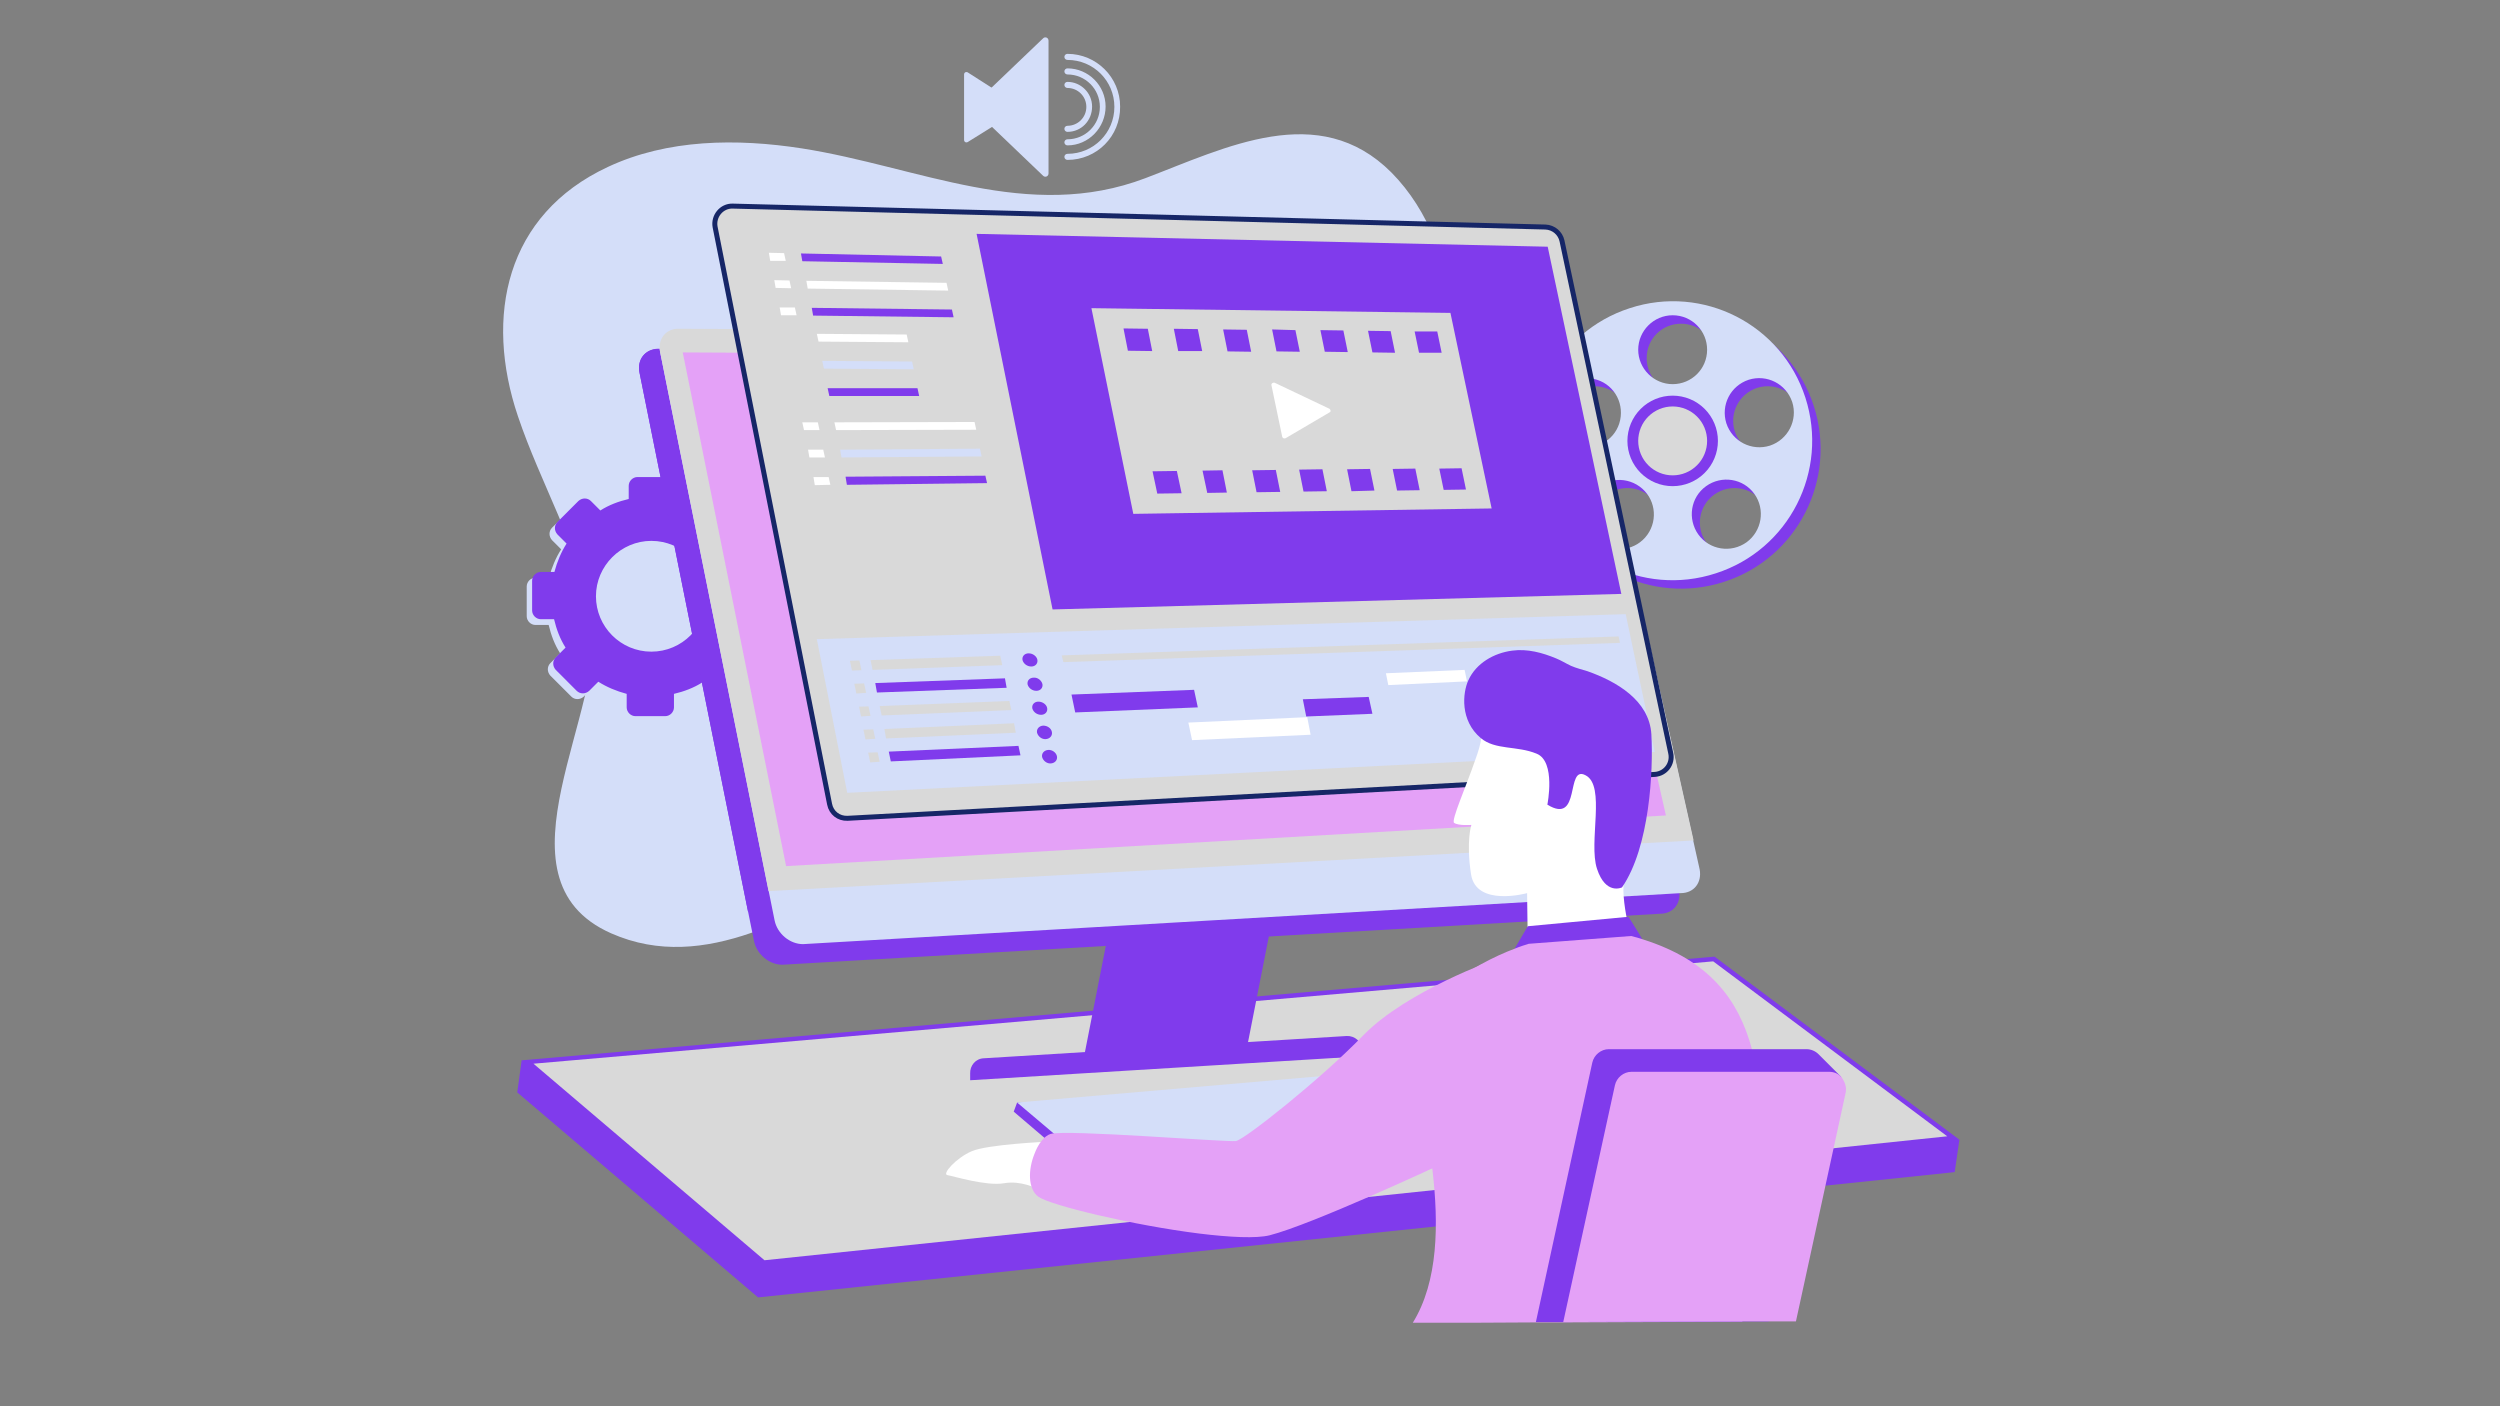 <svg xmlns="http://www.w3.org/2000/svg" xmlns:xlink="http://www.w3.org/1999/xlink" width="1920" zoomAndPan="magnify" viewBox="0 0 1440 810" height="1080" preserveAspectRatio="xMidYMid meet" version="1.0"><rect x="0" y="0" width="1440" height="810" fill="#808080" stroke="none"/><defs><clipPath id="76258895fb"><path d="M 297 569 L 1128.883 569 L 1128.883 748 L 297 748 Z M 297 569 " clip-rule="nonzero"/></clipPath><clipPath id="66f41d2c60"><path d="M 300 551 L 1128.883 551 L 1128.883 729 L 300 729 Z M 300 551 " clip-rule="nonzero"/></clipPath><clipPath id="180f552c34"><path d="M 813 539 L 1017 539 L 1017 761.902 L 813 761.902 Z M 813 539 " clip-rule="nonzero"/></clipPath><clipPath id="ed2bc8708d"><path d="M 884 604 L 1061 604 L 1061 761.902 L 884 761.902 Z M 884 604 " clip-rule="nonzero"/></clipPath><clipPath id="d9e5024f82"><path d="M 900 617 L 1064 617 L 1064 761.902 L 900 761.902 Z M 900 617 " clip-rule="nonzero"/></clipPath></defs><g clip-path="url(#76258895fb)"><path fill="#803bec" d="M 1100.02 655.68 L 985.047 569.691 L 337.238 625.914 L 300.469 610.742 L 297.941 629.223 L 436.645 747.305 L 1125.891 675.133 L 1128.617 656.457 Z M 1100.02 655.68 " fill-opacity="1" fill-rule="nonzero"/></g><path fill="#d9d9d9" d="M 303.777 611.715 L 987.188 552.379 L 1125.113 655.484 L 439.758 727.27 Z M 303.777 611.715 " fill-opacity="1" fill-rule="nonzero"/><g clip-path="url(#66f41d2c60)"><path fill="#803bec" d="M 986.797 553.742 L 1121.613 654.512 L 440.344 725.906 L 307.277 612.688 L 986.797 553.742 M 987.574 551.02 L 300.469 610.742 L 439.371 728.824 L 1128.617 656.457 Z M 987.574 551.02 " fill-opacity="1" fill-rule="nonzero"/></g><path fill="#803bec" d="M 867.742 650.621 L 825.914 619.301 L 622.039 637.004 L 585.855 635.059 L 583.91 640.309 L 632.738 681.941 L 875.523 656.457 L 877.664 651.203 Z M 867.742 650.621 " fill-opacity="1" fill-rule="nonzero"/><path fill="#d4def9" d="M 585.855 635.059 L 634.879 676.496 L 877.664 651.203 L 827.859 614.047 Z M 585.855 635.059 " fill-opacity="1" fill-rule="nonzero"/><path fill="#d4def9" d="M 615.816 475.926 C 578.66 477.094 541.113 487.016 508.234 502.383 C 460.379 524.562 406.688 561.719 352.023 537.594 C 280.434 505.887 351.051 407.84 340.738 354.926 C 332.957 314.461 311.363 278.473 298.328 239.758 C 278.875 182.176 291.328 123.621 350.078 96.188 C 384.512 80.043 424.391 79.652 461.938 85.488 C 529.051 95.996 592.277 128.289 659.781 102.609 C 705.887 85.102 759.578 57.477 801.402 99.301 C 845.367 143.656 842.062 220.887 846.926 278.473 C 851.789 330.219 873.578 378.656 886.027 428.461 C 901.203 489.156 844.008 538.957 785.645 527.672 C 761.133 523.004 738.762 510.75 716.391 499.66 C 684.68 484.293 651.805 474.953 615.816 475.926 Z M 615.816 475.926 " fill-opacity="1" fill-rule="nonzero"/><path fill="#d4def9" d="M 560.957 63.117 L 600.836 101.246 C 602.004 102.414 603.949 101.637 603.949 99.887 L 603.949 23.434 C 603.949 21.68 602.004 20.902 600.836 22.07 L 560.957 60.199 C 560.176 60.977 560.176 62.34 560.957 63.117 Z M 560.957 63.117 " fill-opacity="1" fill-rule="nonzero"/><path fill="#d4def9" d="M 579.633 67.98 L 557.453 81.793 C 556.48 82.379 555.312 81.793 555.312 80.625 L 555.312 42.887 C 555.312 41.719 556.48 41.137 557.453 41.719 L 579.633 55.922 C 580.02 56.113 580.215 56.699 580.215 57.086 L 580.215 66.812 C 580.41 67.203 580.02 67.785 579.633 67.98 Z M 579.633 67.98 " fill-opacity="1" fill-rule="nonzero"/><path fill="#d4def9" d="M 614.844 92.105 C 613.871 92.105 613.09 91.324 613.09 90.352 C 613.09 89.379 613.871 88.602 614.844 88.602 C 629.82 88.602 641.883 76.543 641.883 61.562 C 641.883 46.582 629.82 34.52 614.844 34.52 C 613.871 34.52 613.09 33.742 613.09 32.77 C 613.09 31.797 613.871 31.02 614.844 31.02 C 631.574 31.02 645.191 44.637 645.191 61.367 C 645.383 78.488 631.766 92.105 614.844 92.105 Z M 614.844 92.105 " fill-opacity="1" fill-rule="nonzero"/><path fill="#d4def9" d="M 614.844 83.738 C 613.871 83.738 613.09 82.961 613.09 81.988 C 613.09 81.016 613.871 80.238 614.844 80.238 C 625.152 80.238 633.52 71.871 633.52 61.562 C 633.52 51.25 625.152 42.887 614.844 42.887 C 613.871 42.887 613.09 42.109 613.09 41.137 C 613.09 40.164 613.871 39.383 614.844 39.383 C 626.902 39.383 636.824 49.305 636.824 61.367 C 636.824 73.43 627.098 83.738 614.844 83.738 Z M 614.844 83.738 " fill-opacity="1" fill-rule="nonzero"/><path fill="#d4def9" d="M 614.844 75.957 C 613.871 75.957 613.09 75.18 613.09 74.207 C 613.09 73.234 613.871 72.457 614.844 72.457 C 620.871 72.457 625.734 67.594 625.734 61.562 C 625.734 55.531 620.871 50.668 614.844 50.668 C 613.871 50.668 613.09 49.891 613.09 48.918 C 613.09 47.945 613.871 47.164 614.844 47.164 C 622.625 47.164 629.043 53.586 629.043 61.367 C 629.043 69.539 622.816 75.957 614.844 75.957 Z M 614.844 75.957 " fill-opacity="1" fill-rule="nonzero"/><path fill="#d4def9" d="M 435.672 333.914 L 428.086 333.914 C 426.723 328.078 424.586 322.438 421.473 317.574 L 427.113 311.93 C 429.059 309.984 429.059 306.875 427.113 304.734 L 415.051 292.672 C 413.105 290.727 409.996 290.727 407.855 292.672 L 402.602 297.926 C 397.738 294.812 392.098 292.477 386.262 290.922 L 386.262 283.141 C 386.262 280.418 383.926 278.082 381.203 278.082 L 364.082 278.082 C 361.359 278.082 359.027 280.418 359.027 283.141 L 359.027 290.727 C 353.188 292.09 347.547 294.227 342.684 297.34 L 337.238 291.895 C 335.293 289.949 332.18 289.949 330.039 291.895 L 317.977 303.957 C 316.031 305.902 316.031 309.012 317.977 311.152 L 323.23 316.406 C 320.117 321.27 317.785 326.91 316.227 332.746 L 308.445 332.746 C 305.723 332.746 303.387 335.082 303.387 337.805 L 303.387 354.926 C 303.387 357.648 305.723 359.98 308.445 359.98 L 316.031 359.98 C 317.395 365.816 319.535 371.461 322.648 376.324 L 317.004 381.965 C 315.059 383.91 315.059 387.023 317.004 389.164 L 329.066 401.223 C 331.012 403.168 334.125 403.168 336.266 401.223 L 341.516 395.777 C 346.379 398.891 352.023 401.223 357.859 402.781 L 357.859 410.562 C 357.859 413.285 360.191 415.621 362.918 415.621 L 380.035 415.621 C 382.758 415.621 385.094 413.285 385.094 410.562 L 385.094 402.977 C 390.93 401.613 396.57 399.473 401.434 396.359 L 407.078 402.004 C 409.023 403.949 412.133 403.949 414.273 402.004 L 426.336 389.941 C 428.281 387.996 428.281 384.883 426.336 382.742 L 421.082 377.492 C 424.195 372.629 426.531 366.984 428.086 361.148 L 435.867 361.148 C 438.59 361.148 440.926 358.816 440.926 356.09 L 440.926 338.973 C 440.73 336.25 438.398 333.914 435.672 333.914 Z M 372.059 378.852 C 354.355 378.852 340.156 364.457 340.156 346.949 C 340.156 329.246 354.551 315.043 372.059 315.043 C 389.762 315.043 403.965 329.441 403.965 346.949 C 403.965 364.652 389.566 378.852 372.059 378.852 Z M 372.059 378.852 " fill-opacity="1" fill-rule="nonzero"/><path fill="#803bec" d="M 438.98 330.414 L 431.395 330.414 C 430.031 324.578 427.891 318.934 424.777 314.07 L 430.422 308.43 C 432.367 306.484 432.367 303.371 430.422 301.23 L 418.359 289.172 C 416.414 287.227 413.301 287.227 411.16 289.172 L 405.715 294.617 C 400.852 291.504 395.211 289.172 389.375 287.613 L 389.375 279.832 C 389.375 277.109 387.039 274.773 384.316 274.773 L 367.195 274.773 C 364.473 274.773 362.137 277.109 362.137 279.832 L 362.137 287.418 C 356.301 288.781 350.66 290.922 345.797 294.035 L 340.352 288.586 C 338.406 286.641 335.293 286.641 333.152 288.586 L 321.09 300.648 C 319.145 302.594 319.145 305.707 321.09 307.848 L 326.344 313.098 C 323.23 317.961 320.895 323.602 319.34 329.441 L 311.559 329.441 C 308.836 329.441 306.5 331.773 306.5 334.496 L 306.5 351.617 C 306.5 354.34 308.836 356.676 311.559 356.676 L 319.145 356.676 C 320.508 362.512 322.648 368.152 325.758 373.016 L 320.117 378.656 C 318.172 380.602 318.172 383.715 320.117 385.855 L 332.18 397.918 C 334.125 399.863 337.238 399.863 339.379 397.918 L 344.629 392.664 C 349.492 395.777 355.133 398.109 360.973 399.668 L 360.973 407.449 C 360.973 410.172 363.305 412.508 366.027 412.508 L 383.148 412.508 C 385.871 412.508 388.207 410.172 388.207 407.449 L 388.207 399.668 C 394.043 398.305 399.684 396.164 404.547 393.055 L 410.188 398.695 C 412.133 400.641 415.246 400.641 417.387 398.695 L 429.449 386.633 C 431.395 384.688 431.395 381.574 429.449 379.438 L 424.195 374.184 C 427.309 369.32 429.645 363.68 431.199 357.844 L 438.98 357.844 C 441.703 357.844 444.039 355.508 444.039 352.785 L 444.039 335.469 C 443.844 332.746 441.703 330.414 438.98 330.414 Z M 375.172 375.352 C 357.469 375.352 343.27 360.953 343.27 343.445 C 343.27 325.938 357.664 311.543 375.172 311.543 C 392.875 311.543 407.078 325.938 407.078 343.445 C 407.078 360.953 392.875 375.352 375.172 375.352 Z M 375.172 375.352 " fill-opacity="1" fill-rule="nonzero"/><path fill="#803bec" d="M 1044.77 233.922 C 1031.152 191.707 985.824 168.559 943.609 182.371 C 901.395 195.988 878.246 241.312 892.059 283.527 C 905.676 325.742 951.004 348.895 993.219 335.082 C 1035.238 321.465 1058.387 276.137 1044.77 233.922 Z M 968.316 186.453 C 979.406 186.453 988.16 195.402 988.16 206.297 C 988.16 217.387 979.211 226.141 968.316 226.141 C 957.227 226.141 948.473 217.191 948.473 206.297 C 948.473 195.207 957.227 186.453 968.316 186.453 Z M 899.449 236.258 C 902.758 225.75 914.039 220.109 924.547 223.418 C 935.051 226.723 940.691 238.008 937.387 248.512 C 934.078 259.016 922.793 264.66 912.289 261.352 C 901.785 258.043 896.145 246.762 899.449 236.258 Z M 953.531 312.711 C 947.113 321.656 934.66 323.605 925.715 317.184 C 916.766 310.766 914.82 298.312 921.238 289.363 C 927.66 280.418 940.109 278.473 949.059 284.891 C 958.008 291.504 960.145 303.957 953.531 312.711 Z M 1010.727 317.184 C 1001.777 323.605 989.328 321.656 982.906 312.711 C 976.488 303.762 978.434 291.309 987.383 284.891 C 996.328 278.473 1008.781 280.418 1015.199 289.363 C 1021.621 298.312 1019.676 310.766 1010.727 317.184 Z M 1024.344 261.352 C 1013.84 264.66 1002.75 259.016 999.25 248.512 C 995.941 238.008 1001.582 226.918 1012.086 223.418 C 1022.594 220.109 1033.68 225.75 1037.184 236.258 C 1040.488 246.762 1034.652 258.043 1024.344 261.352 Z M 1024.344 261.352 " fill-opacity="1" fill-rule="nonzero"/><path fill="#d4def9" d="M 1039.906 229.059 C 1026.289 186.844 980.961 163.695 938.746 177.508 C 896.531 191.125 873.383 236.449 887.195 278.664 C 900.812 320.879 946.141 344.031 988.355 330.219 C 1030.57 316.602 1053.523 271.273 1039.906 229.059 Z M 963.453 181.59 C 974.543 181.59 983.297 190.539 983.297 201.434 C 983.297 212.523 974.348 221.277 963.453 221.277 C 952.559 221.277 943.609 212.328 943.609 201.434 C 943.609 190.539 952.559 181.59 963.453 181.59 Z M 894.781 231.586 C 898.09 221.082 909.371 215.441 919.875 218.746 C 930.383 222.055 936.023 233.34 932.715 243.844 C 929.41 254.348 918.125 259.988 907.621 256.684 C 897.117 253.18 891.281 241.898 894.781 231.586 Z M 948.863 308.039 C 942.441 316.988 929.992 318.934 921.043 312.516 C 912.094 306.094 910.148 293.645 916.57 284.695 C 922.988 275.746 935.441 273.801 944.387 280.223 C 953.336 286.641 955.281 299.094 948.863 308.039 Z M 1006.059 312.32 C 997.109 318.738 984.656 316.793 978.238 307.848 C 971.82 298.898 973.766 286.445 982.711 280.027 C 991.66 273.609 1004.113 275.555 1010.531 284.5 C 1016.949 293.449 1014.812 305.902 1006.059 312.32 Z M 1019.48 256.684 C 1008.977 259.988 997.887 254.348 994.383 243.844 C 991.078 233.34 996.719 222.25 1007.223 218.746 C 1017.73 215.441 1028.816 221.082 1032.32 231.586 C 1035.625 241.898 1029.984 253.18 1019.48 256.684 Z M 1019.48 256.684 " fill-opacity="1" fill-rule="nonzero"/><path fill="#803bec" d="M 989.52 253.961 C 989.52 254.812 989.48 255.664 989.395 256.516 C 989.312 257.363 989.188 258.207 989.02 259.043 C 988.855 259.883 988.648 260.711 988.398 261.527 C 988.152 262.344 987.863 263.145 987.535 263.934 C 987.211 264.723 986.844 265.496 986.441 266.246 C 986.039 267 985.602 267.73 985.129 268.441 C 984.652 269.152 984.145 269.836 983.605 270.496 C 983.062 271.156 982.488 271.789 981.887 272.391 C 981.281 272.996 980.652 273.57 979.992 274.109 C 979.332 274.652 978.645 275.16 977.938 275.633 C 977.227 276.109 976.496 276.547 975.742 276.949 C 974.988 277.352 974.219 277.715 973.43 278.043 C 972.641 278.371 971.836 278.656 971.02 278.906 C 970.203 279.152 969.375 279.359 968.539 279.527 C 967.703 279.691 966.859 279.816 966.008 279.902 C 965.16 279.984 964.309 280.027 963.453 280.027 C 962.598 280.027 961.746 279.984 960.898 279.902 C 960.047 279.816 959.203 279.691 958.367 279.527 C 957.531 279.359 956.703 279.152 955.887 278.906 C 955.07 278.656 954.266 278.371 953.477 278.043 C 952.688 277.715 951.918 277.352 951.164 276.949 C 950.41 276.547 949.68 276.109 948.969 275.633 C 948.262 275.16 947.574 274.652 946.914 274.109 C 946.258 273.57 945.625 272.996 945.02 272.391 C 944.418 271.789 943.844 271.156 943.301 270.496 C 942.762 269.836 942.254 269.152 941.777 268.441 C 941.305 267.73 940.867 267 940.465 266.246 C 940.062 265.496 939.695 264.723 939.371 263.934 C 939.043 263.145 938.754 262.344 938.508 261.527 C 938.262 260.711 938.051 259.883 937.887 259.043 C 937.719 258.207 937.594 257.363 937.512 256.516 C 937.426 255.664 937.387 254.812 937.387 253.961 C 937.387 253.105 937.426 252.254 937.512 251.402 C 937.594 250.555 937.719 249.711 937.887 248.875 C 938.051 248.035 938.262 247.211 938.508 246.391 C 938.754 245.574 939.043 244.773 939.371 243.984 C 939.695 243.195 940.062 242.422 940.465 241.672 C 940.867 240.918 941.305 240.188 941.777 239.477 C 942.254 238.766 942.762 238.082 943.301 237.422 C 943.844 236.762 944.418 236.129 945.02 235.527 C 945.625 234.922 946.258 234.352 946.914 233.809 C 947.574 233.266 948.262 232.758 948.969 232.285 C 949.68 231.809 950.41 231.371 951.164 230.969 C 951.918 230.566 952.688 230.203 953.477 229.875 C 954.266 229.547 955.07 229.262 955.887 229.012 C 956.703 228.766 957.531 228.559 958.367 228.391 C 959.203 228.227 960.047 228.102 960.898 228.016 C 961.746 227.934 962.598 227.891 963.453 227.891 C 964.309 227.891 965.16 227.934 966.008 228.016 C 966.859 228.102 967.703 228.227 968.539 228.391 C 969.375 228.559 970.203 228.766 971.02 229.012 C 971.836 229.262 972.641 229.547 973.43 229.875 C 974.219 230.203 974.988 230.566 975.742 230.969 C 976.496 231.371 977.227 231.809 977.938 232.285 C 978.645 232.758 979.332 233.266 979.992 233.809 C 980.652 234.352 981.281 234.922 981.887 235.527 C 982.488 236.129 983.062 236.762 983.605 237.422 C 984.145 238.082 984.652 238.766 985.129 239.477 C 985.602 240.188 986.039 240.918 986.441 241.672 C 986.844 242.422 987.211 243.195 987.535 243.984 C 987.863 244.773 988.152 245.574 988.398 246.391 C 988.648 247.207 988.855 248.035 989.02 248.875 C 989.188 249.711 989.312 250.555 989.395 251.402 C 989.48 252.254 989.52 253.105 989.52 253.961 Z M 989.52 253.961 " fill-opacity="1" fill-rule="nonzero"/><path fill="#d9d9d9" d="M 983.297 253.961 C 983.297 254.609 983.266 255.258 983.199 255.902 C 983.137 256.551 983.043 257.191 982.914 257.832 C 982.789 258.469 982.629 259.098 982.441 259.719 C 982.254 260.34 982.035 260.953 981.785 261.551 C 981.535 262.152 981.258 262.738 980.953 263.312 C 980.648 263.887 980.312 264.441 979.953 264.984 C 979.59 265.523 979.203 266.047 978.793 266.547 C 978.379 267.051 977.945 267.531 977.484 267.988 C 977.023 268.449 976.543 268.887 976.043 269.297 C 975.539 269.711 975.016 270.098 974.477 270.457 C 973.938 270.82 973.379 271.152 972.809 271.457 C 972.234 271.766 971.648 272.043 971.047 272.293 C 970.445 272.539 969.836 272.758 969.215 272.949 C 968.59 273.137 967.961 273.293 967.324 273.422 C 966.688 273.547 966.047 273.645 965.398 273.707 C 964.75 273.77 964.102 273.801 963.453 273.801 C 962.805 273.801 962.156 273.77 961.508 273.707 C 960.863 273.645 960.219 273.547 959.582 273.422 C 958.945 273.293 958.316 273.137 957.691 272.949 C 957.07 272.758 956.461 272.539 955.859 272.293 C 955.258 272.043 954.672 271.766 954.098 271.457 C 953.527 271.152 952.969 270.82 952.43 270.457 C 951.891 270.098 951.367 269.711 950.863 269.297 C 950.363 268.887 949.883 268.449 949.422 267.988 C 948.961 267.531 948.527 267.051 948.113 266.547 C 947.703 266.047 947.316 265.523 946.953 264.984 C 946.594 264.441 946.258 263.887 945.953 263.312 C 945.648 262.738 945.371 262.152 945.121 261.551 C 944.871 260.953 944.652 260.34 944.465 259.719 C 944.277 259.098 944.117 258.469 943.992 257.832 C 943.863 257.191 943.77 256.551 943.707 255.902 C 943.641 255.258 943.609 254.609 943.609 253.961 C 943.609 253.309 943.641 252.66 943.707 252.016 C 943.77 251.367 943.863 250.727 943.992 250.09 C 944.117 249.449 944.277 248.82 944.465 248.199 C 944.652 247.578 944.871 246.965 945.121 246.367 C 945.371 245.766 945.648 245.18 945.953 244.605 C 946.258 244.031 946.594 243.477 946.953 242.934 C 947.316 242.395 947.703 241.875 948.113 241.371 C 948.527 240.867 948.961 240.387 949.422 239.93 C 949.883 239.469 950.363 239.031 950.863 238.621 C 951.367 238.207 951.891 237.82 952.43 237.461 C 952.969 237.098 953.527 236.766 954.098 236.461 C 954.672 236.152 955.258 235.875 955.859 235.625 C 956.461 235.379 957.07 235.16 957.691 234.973 C 958.316 234.781 958.945 234.625 959.582 234.496 C 960.219 234.371 960.863 234.277 961.508 234.211 C 962.156 234.148 962.805 234.117 963.453 234.117 C 964.102 234.117 964.75 234.148 965.398 234.211 C 966.047 234.277 966.688 234.371 967.324 234.496 C 967.961 234.625 968.59 234.781 969.215 234.973 C 969.836 235.16 970.445 235.379 971.047 235.625 C 971.648 235.875 972.234 236.152 972.809 236.461 C 973.379 236.766 973.938 237.098 974.477 237.461 C 975.016 237.82 975.539 238.207 976.043 238.621 C 976.543 239.031 977.023 239.469 977.484 239.93 C 977.945 240.387 978.379 240.867 978.793 241.371 C 979.203 241.875 979.59 242.395 979.953 242.934 C 980.312 243.477 980.648 244.031 980.953 244.605 C 981.258 245.18 981.535 245.766 981.785 246.367 C 982.035 246.965 982.254 247.578 982.441 248.199 C 982.629 248.82 982.789 249.449 982.914 250.09 C 983.043 250.727 983.137 251.367 983.199 252.016 C 983.266 252.66 983.297 253.309 983.297 253.961 Z M 983.297 253.961 " fill-opacity="1" fill-rule="nonzero"/><path fill="#803bec" d="M 624.18 609.77 L 718.141 603.934 L 745.57 464.645 L 651.609 470.285 Z M 624.18 609.77 " fill-opacity="1" fill-rule="nonzero"/><path fill="#803bec" d="M 558.816 622.219 L 784.672 608.406 L 784.48 604.516 C 784.285 599.848 780.199 596.539 775.723 596.734 L 566.598 609.574 C 561.93 609.77 558.621 613.852 558.816 618.328 Z M 558.816 622.219 " fill-opacity="1" fill-rule="nonzero"/><path fill="#803bec" d="M 368.363 214.664 L 434.312 542.07 C 435.867 549.656 443.066 555.688 450.652 555.688 L 956.254 526.312 C 963.844 526.312 968.512 520.281 967.148 512.695 L 901.203 216.996 C 899.645 209.41 892.445 203.379 884.859 203.379 L 379.062 200.852 C 371.672 201.047 366.809 207.074 368.363 214.664 Z M 368.363 214.664 " fill-opacity="1" fill-rule="nonzero"/><path fill="#803bec" d="M 368.363 214.664 L 430.809 524.949 L 963.648 495.77 L 901.203 217.191 C 899.645 209.605 892.445 203.574 884.859 203.574 L 379.062 201.047 C 371.672 201.047 366.809 207.074 368.363 214.664 Z M 368.363 214.664 " fill-opacity="1" fill-rule="nonzero"/><path fill="#d4def9" d="M 380.23 202.797 L 446.18 530.203 C 447.734 537.789 454.934 543.82 462.52 543.82 L 968.121 514.445 C 975.711 514.445 980.379 508.414 979.016 500.828 L 913.066 205.129 C 911.512 197.543 904.312 191.512 896.727 191.512 L 390.93 188.984 C 383.539 189.18 378.672 195.402 380.23 202.797 Z M 380.23 202.797 " fill-opacity="1" fill-rule="nonzero"/><path fill="#d9d9d9" d="M 380.23 202.797 L 442.676 513.277 L 975.516 484.098 L 913.066 205.52 C 911.512 197.934 904.312 191.902 896.727 191.902 L 390.93 189.371 C 383.539 189.18 378.672 195.402 380.23 202.797 Z M 380.23 202.797 " fill-opacity="1" fill-rule="nonzero"/><path fill="#e4a1f7" d="M 393.266 202.992 L 452.793 498.883 L 959.562 469.699 L 899.84 205.52 Z M 393.266 202.992 " fill-opacity="1" fill-rule="nonzero"/><path stroke-linecap="butt" transform="matrix(1.945, 0, 0, 1.945, 222.849, -94.457)" fill-opacity="1" fill="#d9d9d9" fill-rule="nonzero" stroke-linejoin="miter" d="M 375.499 277.899 L 136.4 290.901 C 133.8 291.001 131.599 289.3 131.099 286.7 L 97.201 115.8 C 96.601 112.599 99.1 109.501 102.4 109.599 L 343.101 115.8 C 345.5 115.9 347.5 117.601 348 119.9 L 380.2 271.6 C 380.901 274.801 378.6 277.7 375.499 277.899 Z M 375.499 277.899 " stroke="#162667" stroke-width="1.477" stroke-opacity="1" stroke-miterlimit="10"/><path fill="#d4def9" d="M 953.145 433.129 L 488.004 456.668 L 470.496 368.152 L 936.414 353.758 Z M 953.145 433.129 " fill-opacity="1" fill-rule="nonzero"/><path fill="#803bec" d="M 933.883 342.086 L 606.281 351.035 L 562.512 134.707 L 891.473 142.102 Z M 933.883 342.086 " fill-opacity="1" fill-rule="nonzero"/><path fill="#d9d9d9" d="M 933.105 370.293 L 612.508 381.383 L 611.535 377.492 L 932.328 366.598 Z M 933.105 370.293 " fill-opacity="1" fill-rule="nonzero"/><path fill="#d9d9d9" d="M 835.449 180.23 L 628.656 177.508 L 652.777 295.98 L 859.18 292.867 Z M 827.859 190.93 L 830.391 203.184 L 817.355 203.184 L 814.828 190.93 Z M 801.016 190.734 L 803.543 203.184 L 790.508 202.992 L 787.98 190.539 Z M 773.777 190.344 L 776.309 202.797 L 763.078 202.602 L 760.551 190.152 Z M 746.156 190.152 L 748.684 202.602 L 735.262 202.406 L 732.73 189.762 Z M 649.664 202.02 L 647.137 189.18 L 661.141 189.371 L 663.672 202.211 Z M 666.59 284.309 L 663.867 271.469 L 677.871 271.273 L 680.598 284.113 Z M 678.652 202.211 L 676.121 189.371 L 689.934 189.566 L 692.461 202.211 Z M 695.379 283.918 L 692.656 271.078 L 704.137 270.883 L 706.664 283.723 Z M 707.055 202.406 L 704.523 189.762 L 718.141 189.957 L 720.672 202.602 Z M 723.781 283.527 L 721.254 270.883 L 734.871 270.688 L 737.402 283.336 Z M 750.824 283.141 L 748.293 270.496 L 761.719 270.301 L 764.246 282.945 Z M 778.449 282.945 L 775.918 270.301 L 789.148 270.105 L 791.676 282.555 Z M 804.711 282.555 L 802.184 270.105 L 815.215 269.91 L 817.746 282.363 Z M 829.027 269.91 L 841.867 269.715 L 844.395 281.973 L 831.559 282.168 Z M 829.027 269.91 " fill-opacity="1" fill-rule="nonzero"/><path fill="#ffffff" d="M 765.805 235.477 L 734.289 220.5 C 733.316 220.109 732.148 220.887 732.344 221.859 L 738.566 251.625 C 738.762 252.402 739.734 252.793 740.512 252.402 L 765.996 237.422 C 766.582 237.23 766.582 236.062 765.805 235.477 Z M 765.805 235.477 " fill-opacity="1" fill-rule="nonzero"/><path fill="#803bec" d="M 543.059 152.023 L 462.129 150.465 L 461.352 145.992 L 542.086 147.742 Z M 543.059 152.023 " fill-opacity="1" fill-rule="nonzero"/><path fill="#ffffff" d="M 546.172 167.391 L 465.242 166.223 L 464.465 161.75 L 545.199 162.914 Z M 546.172 167.391 " fill-opacity="1" fill-rule="nonzero"/><path fill="#803bec" d="M 549.281 182.758 L 468.355 181.785 L 467.578 177.312 L 548.309 178.285 Z M 549.281 182.758 " fill-opacity="1" fill-rule="nonzero"/><path fill="#ffffff" d="M 452.598 150.27 L 443.648 150.27 L 442.871 145.602 L 451.625 145.797 Z M 452.598 150.27 " fill-opacity="1" fill-rule="nonzero"/><path fill="#ffffff" d="M 455.711 166.027 L 446.762 165.832 L 445.984 161.359 L 454.738 161.555 Z M 455.711 166.027 " fill-opacity="1" fill-rule="nonzero"/><path fill="#ffffff" d="M 458.824 181.59 L 449.875 181.59 L 449.098 177.117 L 457.852 177.117 Z M 458.824 181.59 " fill-opacity="1" fill-rule="nonzero"/><path fill="#ffffff" d="M 562.316 247.539 L 481.586 247.734 L 480.613 243.258 L 561.344 243.066 Z M 562.316 247.539 " fill-opacity="1" fill-rule="nonzero"/><path fill="#d4def9" d="M 565.43 262.906 L 484.695 263.492 L 483.918 259.016 L 564.457 258.434 Z M 565.43 262.906 " fill-opacity="1" fill-rule="nonzero"/><path fill="#803bec" d="M 568.543 278.277 L 487.809 279.25 L 487.031 274.582 L 567.57 273.996 Z M 568.543 278.277 " fill-opacity="1" fill-rule="nonzero"/><path fill="#ffffff" d="M 472.051 247.734 L 463.102 247.734 L 462.129 243.258 L 471.078 243.258 Z M 472.051 247.734 " fill-opacity="1" fill-rule="nonzero"/><path fill="#ffffff" d="M 475.164 263.492 L 466.215 263.492 L 465.438 259.016 L 474.191 259.016 Z M 475.164 263.492 " fill-opacity="1" fill-rule="nonzero"/><path fill="#ffffff" d="M 478.277 279.25 L 469.328 279.445 L 468.551 274.773 L 477.305 274.773 Z M 478.277 279.25 " fill-opacity="1" fill-rule="nonzero"/><path fill="#ffffff" d="M 523.215 197.152 L 471.469 196.766 L 470.496 192.289 L 522.242 192.68 Z M 523.215 197.152 " fill-opacity="1" fill-rule="nonzero"/><path fill="#d4def9" d="M 526.328 212.719 L 474.582 212.328 L 473.609 207.855 L 525.355 208.242 Z M 526.328 212.719 " fill-opacity="1" fill-rule="nonzero"/><path fill="#803bec" d="M 529.441 228.086 L 477.691 228.086 L 476.719 223.609 L 528.469 223.609 Z M 529.441 228.086 " fill-opacity="1" fill-rule="nonzero"/><path fill="#803bec" d="M 689.934 407.449 L 619.316 410.367 L 617.176 400.059 L 687.793 397.332 Z M 689.934 407.449 " fill-opacity="1" fill-rule="nonzero"/><path fill="#ffffff" d="M 754.91 423.207 L 686.625 426.32 L 684.488 416.203 L 752.965 413.09 Z M 754.91 423.207 " fill-opacity="1" fill-rule="nonzero"/><path fill="#ffffff" d="M 844.98 392.469 L 799.652 394.609 L 798.289 387.801 L 843.617 385.855 Z M 844.98 392.469 " fill-opacity="1" fill-rule="nonzero"/><path fill="#803bec" d="M 790.508 411.145 L 752.379 412.703 L 750.434 402.781 L 788.371 401.418 Z M 790.508 411.145 " fill-opacity="1" fill-rule="nonzero"/><path fill="#d9d9d9" d="M 894.781 407.84 L 858.402 409.395 L 857.234 403.949 L 893.613 402.391 Z M 894.781 407.84 " fill-opacity="1" fill-rule="nonzero"/><path fill="#803bec" d="M 579.824 396.164 L 505.125 398.891 L 504.152 393.441 L 578.852 390.719 Z M 579.824 396.164 " fill-opacity="1" fill-rule="nonzero"/><path fill="#d9d9d9" d="M 498.898 399.086 L 493.258 399.473 L 492.09 393.832 L 497.73 393.637 Z M 498.898 399.086 " fill-opacity="1" fill-rule="nonzero"/><path fill="#d9d9d9" d="M 582.551 409.004 L 507.848 412.117 L 506.68 406.672 L 581.383 403.754 Z M 582.551 409.004 " fill-opacity="1" fill-rule="nonzero"/><path fill="#d9d9d9" d="M 501.426 412.312 L 495.98 412.703 L 494.812 407.059 L 500.258 406.867 Z M 501.426 412.312 " fill-opacity="1" fill-rule="nonzero"/><path fill="#803bec" d="M 587.801 435.074 L 513.098 438.574 L 511.934 432.934 L 586.633 429.625 Z M 587.801 435.074 " fill-opacity="1" fill-rule="nonzero"/><path fill="#d9d9d9" d="M 506.68 438.77 L 501.23 439.16 L 500.066 433.516 L 505.512 433.324 Z M 506.68 438.77 " fill-opacity="1" fill-rule="nonzero"/><path fill="#d9d9d9" d="M 577.297 383.133 L 502.594 385.855 L 501.426 380.215 L 576.129 377.684 Z M 577.297 383.133 " fill-opacity="1" fill-rule="nonzero"/><path fill="#d9d9d9" d="M 496.176 386.051 L 490.727 386.246 L 489.559 380.602 L 495.008 380.41 Z M 496.176 386.051 " fill-opacity="1" fill-rule="nonzero"/><path fill="#d9d9d9" d="M 585.078 422.039 L 510.375 425.348 L 509.402 419.898 L 584.105 416.594 Z M 585.078 422.039 " fill-opacity="1" fill-rule="nonzero"/><path fill="#d9d9d9" d="M 504.152 425.543 L 498.508 425.93 L 497.34 420.289 L 502.984 420.094 Z M 504.152 425.543 " fill-opacity="1" fill-rule="nonzero"/><path fill="#803bec" d="M 597.527 380.02 C 597.918 382.16 596.359 383.91 594.027 383.91 C 591.691 383.91 589.551 382.355 588.969 380.215 C 588.578 378.074 590.137 376.324 592.469 376.324 C 595 376.324 597.141 378.074 597.527 380.02 Z M 597.527 380.02 " fill-opacity="1" fill-rule="nonzero"/><path fill="#803bec" d="M 600.445 394.027 C 600.836 396.164 599.277 397.918 596.945 397.918 C 594.609 397.918 592.469 396.359 591.887 394.219 C 591.496 392.082 593.055 390.328 595.387 390.328 C 597.723 390.137 599.863 391.887 600.445 394.027 Z M 600.445 394.027 " fill-opacity="1" fill-rule="nonzero"/><path fill="#803bec" d="M 603.172 407.84 C 603.559 409.977 602.004 411.73 599.668 411.73 C 597.332 411.73 595.195 410.172 594.609 408.031 C 594.223 405.895 595.777 404.141 598.113 404.141 C 600.445 404.141 602.781 405.699 603.172 407.84 Z M 603.172 407.84 " fill-opacity="1" fill-rule="nonzero"/><path fill="#803bec" d="M 605.895 421.648 C 606.281 423.789 604.727 425.543 602.391 425.734 C 600.059 425.93 597.918 424.18 597.332 422.039 C 596.945 419.898 598.5 418.148 600.836 417.953 C 603.363 417.953 605.504 419.512 605.895 421.648 Z M 605.895 421.648 " fill-opacity="1" fill-rule="nonzero"/><path fill="#803bec" d="M 608.812 435.656 C 609.199 437.797 607.645 439.547 605.309 439.742 C 602.977 439.938 600.836 438.188 600.25 436.047 C 599.863 433.906 601.418 432.156 603.754 431.961 C 606.09 431.766 608.422 433.516 608.812 435.656 Z M 608.812 435.656 " fill-opacity="1" fill-rule="nonzero"/><path fill="#ffffff" d="M 942.637 551.406 L 880.191 558.992 L 879.609 514.445 C 879.609 514.445 850.234 522.617 847.312 503.551 C 844.395 484.484 847.508 475.148 847.508 475.148 C 847.508 475.148 840.117 475.73 837.586 473.98 C 835.641 472.812 844.59 452.777 849.648 437.992 C 851.594 432.738 852.957 428.07 853.152 425.152 C 853.152 425.152 866.184 404.531 888.945 407.059 C 895.949 407.84 904.121 410.949 912.875 417.566 C 950.031 445.773 937.191 493.047 935.441 507.051 C 933.105 521.059 942.637 551.406 942.637 551.406 Z M 942.637 551.406 " fill-opacity="1" fill-rule="nonzero"/><path fill="#803bec" d="M 870.66 549.461 L 879.996 533.508 L 937.969 528.062 C 937.969 528.062 951.586 548.684 948.863 548.684 C 946.332 548.684 870.66 549.461 870.66 549.461 Z M 870.66 549.461 " fill-opacity="1" fill-rule="nonzero"/><path fill="#803bec" d="M 891.281 463.477 C 891.281 463.477 896.336 438.574 885.055 434.102 C 873.77 429.434 861.32 432.156 852.957 425.152 C 840.895 415.035 842.449 399.086 845.758 391.887 C 850.23 381.965 860.543 376.129 871.047 374.766 C 879.801 373.598 888.363 375.934 896.336 379.242 C 899.254 380.41 901.98 382.16 904.898 383.52 C 908.012 384.883 911.316 385.66 914.43 386.633 C 930.965 392.469 950.031 403.363 951.195 423.012 C 952.363 443.828 950.223 487.988 934.273 511.137 C 934.273 511.137 924.934 515.805 919.875 500.438 C 914.82 485.07 925.129 452.582 913.262 446.551 C 901.59 440.324 910.93 475.539 891.281 463.477 Z M 891.281 463.477 " fill-opacity="1" fill-rule="nonzero"/><g clip-path="url(#180f552c34)"><path fill="#e4a1f7" d="M 1003.527 761.312 L 900.422 761.703 L 884.664 761.703 L 813.66 762.09 C 828.641 737.969 828.641 704.703 825.137 674.16 C 825.137 673.77 824.941 673.188 824.941 672.797 C 821.246 642.062 814.047 614.047 815.41 601.016 C 817.551 580.004 835.836 565.023 852.566 555.688 C 859.961 551.602 866.961 548.488 872.215 546.543 C 875.91 544.988 878.828 544.207 879.996 543.82 C 880.387 543.625 880.582 543.625 880.582 543.625 L 939.332 539.152 L 939.523 539.152 C 941.859 539.734 944.195 540.316 946.332 541.098 C 984.465 553.156 1001.387 575.531 1009.168 604.516 C 1010.336 608.602 1011.309 613.074 1011.895 617.355 C 1015.785 639.727 1015.785 665.211 1016.562 692.445 C 1017.145 714.816 1011.504 738.746 1003.527 761.312 Z M 1003.527 761.312 " fill-opacity="1" fill-rule="nonzero"/></g><path fill="#ffffff" d="M 603.363 657.625 C 602.586 657.625 568.93 659.18 559.789 663.07 C 550.645 666.961 542.281 676.496 545.781 676.883 C 549.281 677.469 568.152 683.305 578.27 681.551 C 588.387 679.801 596.75 684.664 597.332 684.469 C 597.918 684.277 604.145 657.234 604.145 657.234 Z M 603.363 657.625 " fill-opacity="1" fill-rule="nonzero"/><path fill="#e4a1f7" d="M 861.516 552.574 L 827.082 672.02 C 827.082 672.02 755.688 705.285 731.371 711.512 C 723.59 713.457 708.414 712.68 690.906 710.539 C 653.359 705.871 605.309 694.391 598.113 689.332 C 591.887 684.664 592.277 673.578 595.777 664.82 C 597.918 658.984 601.418 654.316 605.117 653.148 C 614.062 650.426 707.055 658.012 711.918 657.234 C 716.781 656.457 760.551 621.828 785.453 596.152 C 810.352 570.664 861.516 552.574 861.516 552.574 Z M 861.516 552.574 " fill-opacity="1" fill-rule="nonzero"/><g clip-path="url(#ed2bc8708d)"><path fill="#803bec" d="M 1060.723 620.855 C 1060.723 620.855 1054.496 620.855 1054.496 620.664 C 1054.496 620.664 1052.164 619.691 1049.828 618.715 L 1018.703 761.117 L 1003.527 761.117 L 900.422 761.508 L 884.664 761.508 L 917.152 612.102 C 918.125 607.629 922.211 604.32 926.688 604.32 L 1040.488 604.32 C 1043.215 604.32 1045.742 605.488 1047.492 607.238 L 1060.332 620.078 C 1060.332 620.664 1060.527 620.664 1060.723 620.855 Z M 1060.723 620.855 " fill-opacity="1" fill-rule="nonzero"/></g><g clip-path="url(#d9e5024f82)"><path fill="#e4a1f7" d="M 1063.055 629.609 L 1034.461 761.117 L 1003.527 761.117 L 900.422 761.508 L 930.188 625.137 C 931.16 620.664 935.246 617.355 939.719 617.355 L 1053.523 617.355 C 1056.246 617.355 1058.582 618.328 1060.332 620.078 C 1060.527 620.273 1060.723 620.273 1060.723 620.469 C 1062.668 623.191 1063.836 626.305 1063.055 629.609 Z M 1063.055 629.609 " fill-opacity="1" fill-rule="nonzero"/></g></svg>